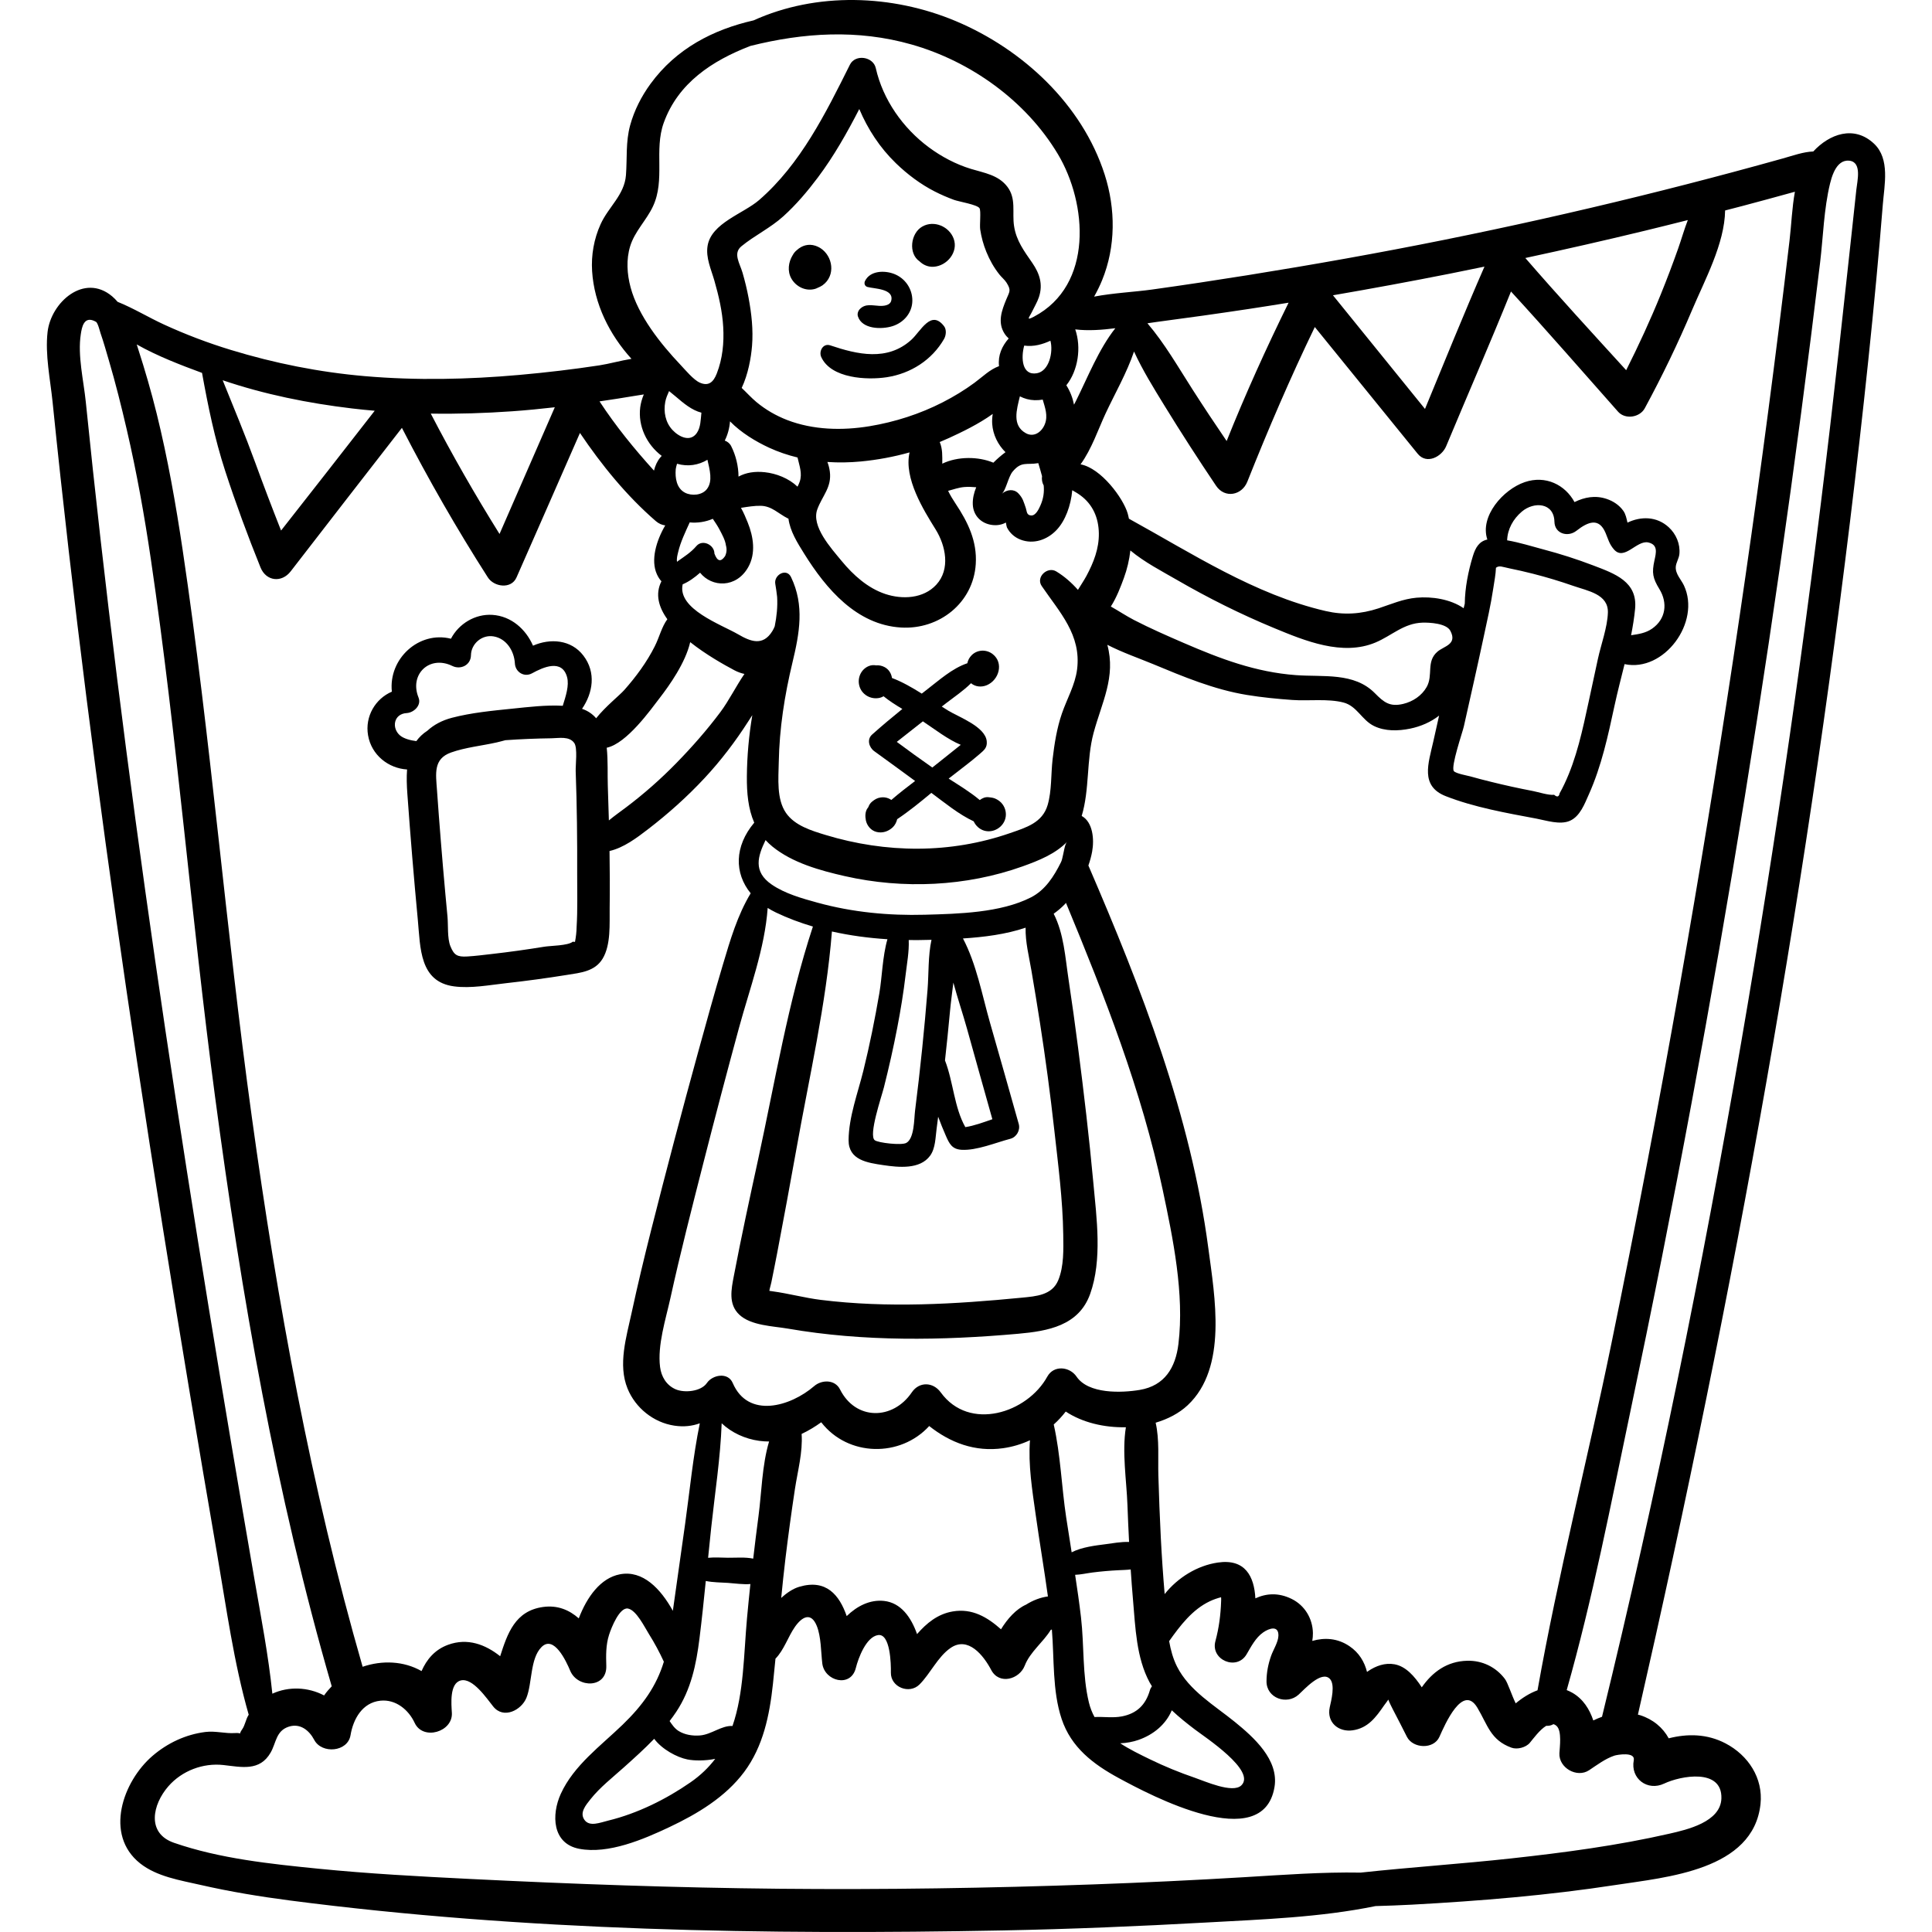 <?xml version="1.0" encoding="iso-8859-1"?>
<!-- Generator: Adobe Illustrator 19.0.0, SVG Export Plug-In . SVG Version: 6.00 Build 0)  -->
<svg version="1.1" id="Capa_1" xmlns="http://www.w3.org/2000/svg" xmlns:xlink="http://www.w3.org/1999/xlink" x="0px" y="0px"
	 viewBox="0 0 511.998 511.998" style="enable-background:new 0 0 511.998 511.998;" xml:space="preserve">
<g>
	<g>
		<path d="M496.652,38.093c-5.321-5.027-11.875-2.551-16.115,2.047c-2.697,0.112-5.315,1.082-8.034,1.842
			c-4.414,1.235-8.834,2.445-13.262,3.631c-8.222,2.202-16.466,4.322-24.73,6.357c-17.164,4.227-34.419,8.088-51.747,11.582
			c-17.329,3.495-34.731,6.59-52.186,9.385c-8.401,1.345-16.814,2.611-25.24,3.789c-4.687,0.655-10.215,0.9-15.384,1.88
			c0.82-1.45,1.53-2.915,2.112-4.338c3.644-8.916,3.608-18.903,0.68-28.026c-5.969-18.596-21.777-33.227-39.474-40.658
			c-16.874-7.086-36.893-7.733-53.569-0.181c-10.671,2.428-20.47,7.441-27.317,16.826c-2.402,3.292-4.293,7.007-5.38,10.944
			c-1.221,4.422-0.776,8.738-1.12,13.239c-0.402,5.257-4.64,8.418-6.716,12.997c-1.761,3.886-2.524,8.183-2.254,12.446
			c0.552,8.715,4.607,16.84,10.433,23.24c-2.953,0.48-5.931,1.334-8.49,1.724c-7.034,1.072-14.097,1.903-21.184,2.534
			c-13.612,1.212-27.314,1.503-40.94,0.332c-12.081-1.038-23.986-3.417-35.58-6.958c-6.053-1.848-11.957-4.089-17.708-6.729
			c-4.066-1.867-8.07-4.323-12.281-6.012c-0.441-0.523-0.919-1.012-1.444-1.455c-7.428-6.258-16.211,1.602-17.111,9.442
			c-0.691,6.017,0.718,12.576,1.327,18.561c0.677,6.643,1.376,13.284,2.097,19.922c5.629,51.835,12.558,103.524,20.321,155.08
			c4.376,29.058,9.02,58.076,13.849,87.062c2.415,14.494,4.876,28.98,7.373,43.46c2.44,14.151,4.378,28.552,8.338,42.369
			c-0.037,0.06-0.08,0.113-0.117,0.174c-0.648,1.076-0.883,2.625-1.575,3.617c-0.465,0.666-0.593,1.016-0.608,1.19
			c-0.139-0.094-0.494-0.188-1.332-0.132c-2.605,0.177-5.171-0.625-7.875-0.283c-5.206,0.659-10.014,2.92-13.989,6.333
			c-7.868,6.755-12.857,20.896-3.278,28.492c4.438,3.519,10.643,4.478,16.027,5.708c7.82,1.787,15.729,3.089,23.682,4.122
			c62.312,8.096,126.092,9.133,188.838,7.935c18.04-0.345,36.079-1.107,54.095-2.107c14.895-0.826,30.089-1.346,44.757-4.348
			c3.214-0.093,6.426-0.202,9.635-0.377c18.032-0.982,36.132-2.467,53.986-5.215c13.409-2.064,36.514-3.857,38.392-21.453
			c0.735-6.884-3.273-12.934-9.276-16.074c-4.858-2.542-10.053-2.612-15.052-1.339c-1.532-2.814-4.136-5.036-7.575-6.129
			c-0.196-0.062-0.39-0.096-0.585-0.149c25.478-111.378,45.839-223.833,58.704-337.394c1.629-14.379,3.151-28.768,4.496-43.176
			c0.611-6.546,1.185-13.093,1.702-19.647C499.368,49.075,500.923,42.127,496.652,38.093z M436.015,61.119
			c3.763-0.913,7.52-1.851,11.275-2.798c-0.96,2.462-1.676,5.035-2.57,7.562c-1.437,4.063-2.962,8.095-4.582,12.088
			c-2.774,6.841-5.868,13.543-9.185,20.135c-8.978-9.845-18-19.665-26.724-29.733C414.854,66.088,425.453,63.681,436.015,61.119z
			 M384.221,72.525c3.062-0.607,6.119-1.239,9.176-1.869c-5.45,12.48-10.566,25.122-15.76,37.715
			c-8.133-10.038-16.26-20.079-24.39-30.119C363.596,76.471,373.923,74.565,384.221,72.525z M306.501,85.322
			c8.182-1.078,16.354-2.224,24.514-3.456c3.494-0.527,6.984-1.087,10.473-1.649c-5.91,12.009-11.444,24.226-16.415,36.657
			c-3.081-4.52-6.108-9.075-9.059-13.682c-3.859-6.024-7.329-12.107-11.932-17.519C304.906,85.545,305.714,85.425,306.501,85.322z
			 M308.607,107.521c4.402,7.168,8.968,14.232,13.664,21.211c2.312,3.436,6.837,2.555,8.285-1.083
			c5.522-13.871,11.395-27.552,17.882-40.985c9.087,11.193,18.18,22.382,27.259,33.582c2.399,2.959,6.397,0.76,7.546-1.992
			c5.705-13.666,11.635-27.267,17.182-41.005c9.618,10.473,18.95,21.223,28.382,31.858c1.896,2.137,5.747,1.533,7.071-0.911
			c4.592-8.481,8.783-17.156,12.538-26.04c3.352-7.93,8.625-17.572,8.753-26.381c1.515-0.396,3.033-0.779,4.547-1.18
			c4.43-1.175,8.854-2.374,13.27-3.598c0.225-0.063,0.452-0.121,0.678-0.181c-0.775,4.253-0.928,8.719-1.424,12.923
			c-0.93,7.875-1.887,15.748-2.871,23.616c-7.25,57.974-15.974,115.765-26.129,173.301c-5.629,31.891-11.699,63.703-18.21,95.425
			c-6.285,30.619-14.12,61.082-19.575,91.861c-2.068,0.751-4.029,1.994-5.782,3.464c-1.07-2.191-2.101-5.461-2.853-6.461
			c-2.371-3.153-5.973-4.914-9.935-4.833c-5.475,0.112-9.325,3.061-12.102,7.04c-1.935-2.975-4.255-5.564-7.22-6.103
			c-2.517-0.459-4.944,0.419-7.019,1.828c-0.091,0.062-0.18,0.134-0.269,0.204c-0.679-2.673-2.079-5.078-4.65-6.823
			c-3.152-2.14-6.583-2.334-9.858-1.403c0.11-0.683,0.178-1.372,0.166-2.077c-0.065-3.847-2.158-7.333-5.616-9.043
			c-3.497-1.729-6.741-1.493-9.632-0.158c-0.303-5.789-2.67-10.558-9.957-9.488c-5.455,0.801-10.601,3.984-14.084,8.356
			c-0.425-4.973-0.762-9.954-1.02-14.939c-0.285-5.504-0.486-11.012-0.648-16.521c-0.132-4.47,0.306-9.491-0.718-13.957
			c3.256-0.968,6.206-2.497,8.473-4.619c10.65-9.965,7.171-28.873,5.497-41.559c-4.664-35.351-17.761-68.929-31.794-101.482
			c0.428-1.22,0.766-2.453,0.991-3.676c0.609-3.31,0.176-7.85-2.766-9.458c2.119-7.006,1.232-14.87,3.14-21.968
			c2.189-8.142,5.963-14.868,3.654-23.387c4.009,2.055,8.444,3.585,12.011,5.066c8.099,3.365,16.253,6.791,24.957,8.215
			c3.988,0.653,8.034,1.049,12.062,1.337c4.272,0.306,9.389-0.399,13.535,0.67c3.596,0.928,4.85,4.635,8.091,6.224
			c2.939,1.44,6.442,1.342,9.575,0.705c2.825-0.575,5.506-1.746,7.688-3.456c-0.515,2.307-1.029,4.615-1.548,6.921
			c-1.287,5.72-3.522,11.741,3.295,14.421c7.53,2.961,16.129,4.474,24.057,5.961c2.585,0.485,6.223,1.72,8.839,0.585
			c2.709-1.176,3.91-4.482,5.03-6.978c3.382-7.538,5.102-15.601,6.837-23.638c0.773-3.583,1.731-7.237,2.641-10.912
			c10.422,2.235,20.301-11.096,15.737-20.844c-0.738-1.576-2.291-3.045-2.166-4.946c0.071-1.081,0.849-2.229,0.96-3.373
			c0.259-2.675-0.868-5.32-2.839-7.125c-3.185-2.919-7.384-2.911-10.918-1.212c-0.252-1.089-0.467-2.232-1.093-3.116
			c-1.083-1.531-2.667-2.573-4.43-3.167c-3.027-1.019-5.884-0.452-8.514,0.838c-2.469-4.554-7.636-7.183-13.196-5.287
			c-5.737,1.957-11.974,9.078-9.902,15.211c-2.158,0.477-3.144,2.113-3.846,4.424c-1.214,3.998-2.084,8.34-2.135,12.563
			c-0.101,0.407-0.202,0.813-0.301,1.221c-3.521-2.434-8.479-3.153-12.491-2.789c-3.602,0.326-6.664,1.697-10.056,2.814
			c-4.692,1.545-9.225,1.829-14.047,0.712c-18.769-4.346-35.422-15.284-52.108-24.464c-0.102-0.46-0.194-0.922-0.325-1.376
			c-1.174-4.064-7.074-12.04-12.496-13.027c2.938-4.023,4.7-9.341,6.644-13.505c2.403-5.148,5.621-10.735,7.529-16.398
			C302.805,98.125,305.687,102.764,308.607,107.521z M212.437,380.001c1.807-0.84,3.535-1.893,5.196-3.085
			c7.116,9.184,21.004,9.346,28.613,0.997c5.568,4.396,12.103,6.937,19.607,5.872c2.486-0.353,4.873-1.072,7.098-2.108
			c-0.493,6.54,0.607,13.256,1.51,19.701c1.015,7.24,2.255,14.45,3.248,21.693c-1.931,0.248-3.975,1.024-5.8,2.176
			c-2.636,1.178-4.913,3.716-6.636,6.53c-3.575-3.171-7.596-5.617-12.786-4.73c-4.021,0.687-6.924,3.109-9.459,6.001
			c-1.57-4.438-4.263-8.305-8.762-8.786c-3.714-0.397-7.133,1.349-9.882,4.018c-1.929-5.563-5.416-9.887-12.577-7.764
			c-1.591,0.471-3.247,1.536-4.778,2.963c0.339-3.461,0.695-6.921,1.113-10.376c0.748-6.18,1.591-12.347,2.524-18.502
			C211.388,389.82,212.775,384.852,212.437,380.001z M277.54,364.823c-5.293,9.631-20.668,14.624-28.238,4.17
			c-2.006-2.771-5.691-2.92-7.671,0c-5.026,7.413-14.882,7.462-19.021-0.79c-1.341-2.673-4.854-2.588-6.834-0.881
			c-6.296,5.431-17.51,8.719-21.596-0.816c-1.271-2.965-5.367-2.17-6.844,0c-1.554,2.282-6.002,2.688-8.333,1.649
			c-2.426-1.082-3.755-3.347-4.078-5.888c-0.735-5.783,1.511-12.662,2.75-18.301c2.642-12.025,5.713-23.962,8.757-35.891
			c3.048-11.944,6.19-23.865,9.426-35.759c2.782-10.226,6.832-20.976,7.582-31.704c0.688,0.429,1.414,0.834,2.189,1.206
			c3.137,1.507,6.426,2.725,9.799,3.724c-6.554,19.888-10.025,41.047-14.465,61.471c-2.25,10.35-4.509,20.718-6.488,31.124
			c-0.667,3.51-1.52,7.477,1.447,10.263c3.116,2.926,8.965,3.019,12.917,3.703c20.047,3.467,40.76,3.162,60.968,1.357
			c7.916-0.707,16.076-2.137,19.086-10.532c3.256-9.083,1.712-20.144,0.85-29.514c-1.101-11.954-2.505-23.876-4.045-35.781
			c-0.78-6.032-1.608-12.058-2.521-18.071c-0.886-5.837-1.23-12.106-3.945-17.416c1.036-0.738,2.01-1.549,2.894-2.461
			c0.126-0.13,0.244-0.276,0.368-0.41c10.246,24.742,20.054,49.729,25.624,76.008c2.742,12.936,5.785,27.622,4.173,40.893
			c-0.763,6.284-3.652,11.054-10.243,12.162c-4.877,0.82-13.61,1.108-16.749-3.514C283.481,362.145,279.259,361.695,277.54,364.823z
			 M185.501,459.91c-1.899,0.152-4.012-0.151-5.654-1.177c-1.066-0.667-1.723-1.657-2.395-2.638
			c0.611-0.796,1.206-1.607,1.766-2.452c3.912-5.911,5.293-12.516,6.153-19.443c0.629-5.066,1.158-10.144,1.669-15.225
			c1.951,0.401,4.102,0.384,5.847,0.503c1.973,0.135,4.037,0.464,5.974,0.305c-0.32,3.028-0.625,6.057-0.9,9.09
			c-0.871,9.618-0.81,19.758-3.841,28.519C191.15,457.261,188.548,459.665,185.501,459.91z M189.54,466.115
			c-1.728,2.271-3.862,4.357-6.523,6.202c-6.521,4.522-14.113,8.278-21.834,10.159c-2.155,0.525-4.957,1.728-6.313-0.214
			c-1.325-1.897,0.355-3.866,1.642-5.481c2.507-3.147,5.826-5.724,8.811-8.404c2.752-2.469,5.497-4.931,8.045-7.577
			c2.062,2.788,6.031,4.911,8.768,5.461C183.992,466.634,186.847,466.659,189.54,466.115z M192.887,412.815
			c-1.598-0.016-3.464-0.157-5.233,0.016c0.267-2.671,0.538-5.341,0.824-8.009c0.98-9.134,2.438-18.418,2.77-27.638
			c2.665,2.513,6.213,4.139,9.946,4.652c0.892,0.123,1.764,0.174,2.619,0.174c-1.872,6.234-1.996,13.7-2.797,19.702
			c-0.504,3.776-0.969,7.557-1.409,11.34C197.453,412.604,195.038,412.837,192.887,412.815z M259.76,60.786
			c0.307,2.066,0.843,4.024,1.63,5.958c0.885,2.177,1.998,4.146,3.453,5.993c0.557,0.707,1.451,1.449,1.908,2.185
			c1.267,2.039,0.805,2.31-0.047,4.359c-1.239,2.978-2.419,6.168-0.467,9.169c0.311,0.479,0.682,0.879,1.076,1.245
			c-1.785,2.033-2.884,4.457-2.563,7.336c-2.503,0.927-4.266,2.757-6.485,4.395c-2.654,1.96-5.495,3.681-8.43,5.184
			c-6.051,3.098-12.66,5.223-19.365,6.333c-7.231,1.197-14.979,1.028-21.878-1.64c-2.934-1.134-5.709-2.735-8.125-4.748
			c-1.398-1.165-2.603-2.52-3.91-3.75c1.71-3.628,2.484-7.98,2.741-11.151c0.345-4.254-0.132-8.542-0.917-12.724
			c-0.421-2.24-0.962-4.456-1.596-6.645c-0.725-2.504-2.599-5.132-0.307-7.016c3.508-2.883,7.679-4.841,11.113-7.947
			c3.42-3.094,6.404-6.62,9.166-10.304c4.243-5.66,7.726-11.83,10.962-18.119c2.264,5.342,5.443,10.236,9.704,14.358
			c3.033,2.935,6.528,5.567,10.291,7.487c1.642,0.838,3.353,1.574,5.082,2.214c1.298,0.48,6.166,1.259,6.78,2.215
			C260.019,55.866,259.583,59.598,259.76,60.786z M274.167,106.055c0.759,0.022,1.478-0.038,2.165-0.156
			c0.61,2.143,1.446,4.263,0.564,6.505c-0.832,2.114-2.921,3.595-5.08,2.374c-3.658-2.067-2.389-6.212-1.538-9.743
			C271.468,105.647,272.785,106.015,274.167,106.055z M271.423,91.585c1.22,0.171,2.493,0.104,3.707-0.167
			c1.121-0.25,2.199-0.639,3.24-1.122c0.793,2.923-0.305,8.065-3.606,8.621C270.796,99.586,270.536,94.822,271.423,91.585z
			 M275.158,122.738c0.338,1.175,0.705,2.31,0.99,3.446c-0.12,0.846,0.024,1.736,0.441,2.47c0.157,1.686-0.026,3.435-0.901,5.373
			c-0.389,0.862-1.198,2.618-2.388,2.578c-1.293-0.044-1.153-1.132-1.452-1.974c-0.574-1.616-0.73-2.582-1.978-3.885
			c-1.198-1.251-2.998-1.005-4.229,0c-0.051,0.042-0.107,0.076-0.159,0.117c1.067-0.839,1.721-4.494,2.859-5.863
			C270.699,122.16,271.974,123.273,275.158,122.738z M219.913,124.964c-0.117-0.895-0.338-1.744-0.647-2.536
			c2.95,0.198,5.919,0.145,8.849-0.132c4.388-0.415,8.71-1.222,12.929-2.403c-1.56,6.838,3.678,15.219,6.902,20.404
			c2.683,4.316,3.966,10.54,0.185,14.652c-3.42,3.719-9.019,3.963-13.519,2.463c-4.662-1.555-8.493-5.019-11.564-8.743
			c-2.831-3.434-8.1-9.2-6.454-13.687C217.926,131.351,220.461,129.15,219.913,124.964z M249.714,122.876
			c-0.006-2.052,0.111-3.845-0.677-5.734c0.838-0.347,1.673-0.704,2.499-1.085c3.312-1.524,7.773-3.646,11.546-6.362
			c-0.147,0.911-0.196,1.814-0.139,2.66c0.187,2.803,1.506,5.509,3.522,7.48c-1.096,0.81-2.19,1.75-3.215,2.781
			C259.312,120.958,253.837,120.893,249.714,122.876z M203.81,118.64c2.426,1.12,4.955,1.975,7.542,2.598
			c0.489,2.173,1.327,4.253,0.57,6.434c-0.156,0.45-0.356,0.878-0.575,1.299c-2.292-2.208-5.639-3.506-8.665-3.83
			c-2.647-0.284-5.025,0.091-6.97,1.163c-0.01-2.824-0.74-5.692-1.943-8.072c-0.374-0.74-0.989-1.219-1.696-1.472
			c0.767-1.541,1.249-3.273,1.386-5.1C196.42,114.705,200.4,117.065,203.81,118.64z M192.383,144.56
			c0.274,0.973,0.196,1.913-0.235,2.822c-1.121,1.633-2.062,1.402-2.823-0.692c0.015-2.29-3.165-3.873-4.778-1.979
			c-1.436,1.685-3.103,2.716-4.891,3.979c-0.101,0.071-0.178,0.138-0.237,0.199c-0.147-0.87,0.097-1.727,0.297-2.57
			c0.658-2.787,1.911-5.301,3.061-7.876c2.08,0.198,4.212-0.132,6.125-0.954c0.588,0.902,1.232,1.797,1.773,2.838
			C191.348,141.621,192.187,143.095,192.383,144.56z M187.343,129.602c-1.28,1.667-4.032,1.882-5.802,0.971
			c-2.272-1.169-2.659-3.944-2.463-6.245c0.027-0.319,0.178-0.841,0.339-1.433c2.91,0.852,5.721,0.356,8.058-1.052
			C188.061,124.44,188.957,127.5,187.343,129.602z M184.661,114.75c-1.741,2.505-4.723,1.031-6.436-0.788
			c-1.886-2.003-2.421-4.824-1.924-7.463c0.191-1.012,0.599-1.937,1.01-2.857c0.613,0.491,1.222,0.985,1.815,1.491
			c1.993,1.702,4.188,3.574,6.751,4.228C185.684,111.224,185.694,113.265,184.661,114.75z M182.91,170.174
			c4.15,3.288,8.855,5.941,11.729,7.46c0.863,0.456,1.751,0.775,2.643,0.968c-2.245,3.273-4.121,7.094-6.362,10.094
			c-3.549,4.75-7.522,9.266-11.663,13.508c-4.148,4.25-8.608,8.184-13.351,11.759c-1.492,1.125-3.078,2.236-4.546,3.456
			c-0.082-3.05-0.175-6.099-0.284-9.146c-0.107-3.011,0.081-6.685-0.286-10.117c5.313-1.119,11.689-10.132,14.024-13.166
			C177.406,181.624,181.647,175.659,182.91,170.174z M195.604,168.096c-4.423-2.572-16.149-6.692-14.69-13.246
			c1.596-0.661,3.206-1.82,4.615-3.077c3.145,3.937,9.587,4.109,12.738-1.435c2.1-3.696,1.404-8.108-0.115-11.869
			c-0.49-1.214-1.065-2.604-1.788-3.888c1.772-0.28,3.613-0.581,5.275-0.538c2.914,0.076,4.67,2.106,7.121,3.327
			c0.062,0.031,0.125,0.05,0.187,0.078c0.438,3.334,2.339,6.349,4.185,9.308c5.79,9.283,13.861,18.836,25.641,19.543
			c10.129,0.608,19.148-6.521,19.812-16.798c0.392-6.079-2.071-11.126-5.357-16.047c-0.76-1.138-1.424-2.242-1.968-3.376
			c1.432-0.374,2.817-0.895,4.327-1.013c1.063-0.083,2.092-0.026,3.12,0.062c-0.623,1.501-0.97,3.04-0.907,4.562
			c0.122,2.938,2.211,5.059,5.113,5.431c1.421,0.183,2.623-0.083,3.661-0.643c0.097,0.624,0.198,1.143,0.279,1.304
			c0.752,1.49,2.023,2.617,3.582,3.22c3.468,1.342,7.127,0.042,9.585-2.57c2.304-2.449,3.772-6.42,4.14-10.518
			c0.709,0.412,1.44,0.826,2.16,1.355c3.292,2.416,4.817,5.976,4.884,10.042c0.068,4.086-1.396,7.777-3.288,11.314
			c-0.673,1.258-1.517,2.461-2.251,3.693c-1.7-1.918-3.615-3.596-5.738-4.883c-2.33-1.413-5.488,1.486-3.865,3.865
			c4.754,6.974,10.537,12.929,9.376,22.103c-0.52,4.106-2.692,7.811-4.018,11.67c-1.347,3.919-1.992,8.023-2.47,12.127
			c-0.459,3.944-0.193,8.301-1.312,12.131c-1.379,4.717-5.702,5.973-9.972,7.453c-7.846,2.721-16.056,4.088-24.355,4.128
			c-8.307,0.04-16.58-1.229-24.527-3.641c-3.723-1.13-8.171-2.481-10.492-5.843c-2.531-3.666-1.99-9.165-1.912-13.411
			c0.166-8.997,1.534-17.707,3.629-26.435c1.868-7.782,3.231-15.127-0.372-22.64c-1.206-2.514-4.57-0.6-4.182,1.763
			c0.176,1.069,0.361,2.248,0.492,3.467c0.164,2.615-0.118,5.219-0.636,7.806c-0.176,0.44-0.381,0.866-0.628,1.267
			C202.16,171.327,198.886,170.005,195.604,168.096z M240.819,249.122c1.739,0.023,3.468,0.007,5.18-0.044
			c0.278-0.008,0.571-0.017,0.855-0.025c-0.925,4.248-0.709,8.975-1.046,13.219c-0.414,5.2-0.887,10.395-1.419,15.585
			c-0.565,5.513-1.196,11.02-1.893,16.518c-0.266,2.099-0.155,7.348-2.331,8.513c-1.29,0.69-7.4-0.018-8.339-0.713
			c-1.733-1.284,1.786-11.508,2.42-14.015c1.322-5.232,2.513-10.495,3.532-15.795c0.896-4.657,1.666-9.325,2.219-14.035
			C240.34,255.399,240.954,252.184,240.819,249.122z M233.044,263.162c-1.186,6.911-2.565,13.779-4.247,20.588
			c-1.455,5.892-3.874,12.266-3.912,18.396c-0.033,5.29,4.976,6.003,9.254,6.632c3.97,0.583,9.674,1.203,12.368-2.532
			c1.419-1.967,1.393-4.867,1.706-7.15c0.144-1.049,0.268-2.101,0.407-3.151c0.656,1.777,1.348,3.457,2.001,4.959
			c0.943,2.169,1.655,3.656,4.209,3.804c3.997,0.23,9.059-1.908,12.916-2.917c1.664-0.435,2.69-2.279,2.23-3.927
			c-2.514-8.994-5.091-17.97-7.649-26.951c-2.057-7.224-3.567-15.441-7.131-22.212c5.548-0.357,11.402-1.09,16.598-2.857
			c-0.088,3.788,0.887,7.536,1.526,11.274c0.786,4.599,1.543,9.203,2.262,13.813c1.481,9.489,2.75,19.001,3.814,28.545
			c1.023,9.173,2.245,18.454,2.372,27.693c0.054,3.921,0.197,8.4-1.316,12.083c-1.644,4.003-5.879,4.277-9.697,4.649
			c-17.711,1.722-35.502,2.778-53.229,0.583c-4.322-0.535-8.545-1.704-12.834-2.28c-0.314-0.042-0.575-0.081-0.811-0.118
			c0.119-0.749,0.396-1.569,0.531-2.239c0.524-2.599,1.057-5.196,1.549-7.801c1.724-9.126,3.445-18.256,5.068-27.401
			c3.393-19.11,7.904-38.403,9.435-57.791c4.828,1.082,9.781,1.741,14.713,2.051C233.858,253.465,233.758,259.001,233.044,263.162z
			 M250.431,281.026c0.474-4.298,0.922-8.6,1.315-12.906c0.225-2.46,0.591-5.073,0.903-7.721c1.119,4.148,2.506,8.247,3.607,12.188
			c2.237,8.008,4.465,16.019,6.73,24.02c-2.354,0.817-4.837,1.738-7.165,2.092C252.856,293.452,252.64,286.695,250.431,281.026z
			 M273.208,237.815c-8.036,4.1-19.279,4.355-28.11,4.599c-9.572,0.264-19.203-0.653-28.452-3.198
			c-4.093-1.127-8.616-2.379-12.157-4.818c-4.985-3.433-3.659-7.518-1.606-11.765c0.552,0.6,1.157,1.179,1.833,1.729
			c5.302,4.313,12.643,6.339,19.188,7.822c15.439,3.501,32.155,2.755,47.09-2.585c4.405-1.575,8.67-3.322,11.747-6.461
			c-0.577,0.589-0.857,2.951-1.26,4.464c-0.094,0.354-0.195,0.661-0.309,0.888C279.309,232.228,277.03,235.864,273.208,237.815z
			 M282.43,374.072c4.402,2.916,10.224,4.29,15.942,4.16c-1.067,6.564,0.18,14.191,0.408,20.53c0.118,3.289,0.266,6.578,0.436,9.865
			c-2.171-0.068-4.526,0.379-6.002,0.57c-2.947,0.381-6.442,0.77-9.219,2.176c-0.491-3.093-0.984-6.185-1.451-9.281
			c-1.224-8.12-1.476-16.557-3.294-24.588C280.408,376.463,281.476,375.316,282.43,374.072z M289.473,416.733
			c2.338-0.301,4.691-0.502,7.045-0.616c0.818-0.039,1.963-0.062,3.127-0.197c0.18,2.692,0.376,5.383,0.612,8.072
			c0.638,7.289,0.862,15.292,4.408,21.872c0.189,0.35,0.405,0.678,0.609,1.016c-0.238,0.312-0.433,0.674-0.557,1.1
			c-1.115,3.825-3.435,6.109-7.4,6.879c-2.422,0.471-4.858,0.037-7.258,0.174c-0.635-1.167-1.149-2.445-1.494-3.874
			c-1.753-7.244-1.225-15.118-2.086-22.514c-0.44-3.78-0.985-7.544-1.559-11.305C286.42,417.295,287.93,416.932,289.473,416.733z
			 M301.683,461.101c4.054-1.413,7.289-4.147,8.854-7.854c1.918,1.813,3.998,3.472,6.09,5.061
			c2.738,2.081,16.332,10.976,12.338,14.835c-2.292,2.214-9.721-1.128-12.304-2.01c-4.062-1.387-8.033-3.016-11.894-4.891
			c-2.709-1.316-5.44-2.647-7.891-4.25C298.596,461.918,300.273,461.592,301.683,461.101z M294.383,160.732
			c1.531-2.39,2.607-5.233,3.453-7.543c0.854-2.332,1.441-4.804,1.724-7.309c3.74,3.125,8.361,5.496,12.328,7.794
			c8.317,4.816,16.904,9.102,25.785,12.777c8.153,3.374,18.087,7.481,26.825,3.826c4.336-1.813,7.486-5.119,12.474-5.271
			c1.86-0.057,6.335,0.167,7.385,2.162c1.91,3.628-1.673,4.027-3.423,5.534c-3.055,2.629-1.068,6.206-2.853,9.362
			c-1.305,2.306-3.663,3.862-6.206,4.471c-3.546,0.85-5.123-0.401-7.527-2.841c-5.495-5.574-13.681-4.241-20.931-4.781
			c-10.679-0.795-19.966-4.312-29.701-8.522c-4.443-1.921-8.883-3.863-13.186-6.085C298.486,163.252,296.467,161.9,294.383,160.732z
			 M439.768,156.138c2.215,3.628,1.732,7.892-1.938,10.455c-1.735,1.212-3.651,1.463-5.574,1.749
			c0.458-2.333,0.837-4.663,1.059-6.975c0.697-7.236-5.364-9.335-11.087-11.519c-4.325-1.651-8.738-3.067-13.215-4.245
			c-2.897-0.762-6.329-1.854-9.607-2.414c0.105-2.984,1.596-5.653,3.889-7.603c3.22-2.739,8.531-2.407,8.644,2.674
			c0.071,3.2,3.569,4.172,5.818,2.41c3.155-2.471,5.994-3.527,7.722,0.534c0.723,1.699,0.978,2.976,2.253,4.421
			c2.753,3.119,6.028-2.571,9.097-1.865c2.641,0.608,2.044,2.784,1.614,4.759C437.726,151.81,437.965,153.183,439.768,156.138z
			 M399.958,150.608c2.118,0.427,4.223,0.911,6.317,1.444c3.59,0.915,7.136,1.983,10.634,3.203c3.88,1.354,9.343,2.19,9.197,7.089
			c-0.116,3.9-1.833,8.497-2.655,12.31c-0.817,3.788-1.63,7.576-2.451,11.363c-1.598,7.37-3.169,14.939-6.435,21.789
			c-0.385,0.823-0.8,1.63-1.245,2.421c-0.185,0.965-0.673,1.097-1.463,0.395c-1.389,0.193-4.232-0.73-5.608-0.993
			c-3.729-0.713-7.438-1.527-11.123-2.441c-1.84-0.457-3.684-0.925-5.506-1.446c-0.569-0.163-3.866-0.751-4.336-1.401
			c-0.853-1.177,2.302-10.284,2.646-11.823c1.764-7.883,3.561-15.759,5.244-23.659c0.913-4.287,1.908-8.558,2.552-12.895
			c0.283-1.906,0.655-3.714,0.719-5.507C397.359,149.777,398.076,150.228,399.958,150.608z M295.576,86.981
			c-4.413,5.578-7.286,12.947-10.384,19.159c-0.182,0.365-0.372,0.733-0.566,1.105c-0.362-1.831-1.047-3.594-2.035-5.14
			c3.137-3.933,4.011-10.047,2.358-14.814C288.344,87.701,291.979,87.446,295.576,86.981z M167.115,76.167
			c-0.949-3.531-1.198-7.36-0.121-10.898c1.202-3.95,4.311-6.878,6.042-10.567c3.316-7.064,0.248-14.898,2.86-22.154
			c3.793-10.539,12.844-16.486,22.983-20.379c14.067-3.514,28.377-4.451,42.704-0.373c15.718,4.473,30.343,14.957,38.774,29.066
			c7.81,13.068,9.45,34.691-6.344,43.056c-2.314,1.225-1.178,0.101-0.476-1.387c0.587-1.245,1.353-2.479,1.787-3.794
			c1.117-3.378,0.184-6.241-1.762-9.069c-2.155-3.132-4.234-5.865-4.828-9.76c-0.551-3.615,0.632-7.21-1.75-10.38
			c-2.375-3.161-6.124-3.686-9.674-4.769c-3.988-1.216-7.801-3.23-11.151-5.713c-6.889-5.107-12.183-12.626-14.071-21.007
			c-0.687-3.051-5.423-3.762-6.853-0.896c-6.377,12.787-13.084,26.359-24.066,35.876c-4.18,3.623-12.664,6.074-13.654,12.145
			c-0.512,3.139,0.943,6.214,1.795,9.182c1.156,4.027,2.115,8.13,2.351,12.325c0.236,4.189-0.173,8.373-1.704,12.308
			c-0.872,2.239-2.138,3.462-4.49,2.431c-1.686-0.74-3.836-3.361-5.147-4.744C175.041,91.095,169.13,83.665,167.115,76.167z
			 M168.19,104.912c0.84-0.142,1.647-0.255,2.422-0.383c-0.485,1.159-0.813,2.351-0.947,3.417c-0.623,4.95,1.701,9.835,5.641,12.828
			c0.018,0.013,0.036,0.024,0.053,0.038c-0.135,0.145-0.261,0.289-0.376,0.425c-0.819,0.971-1.355,2.199-1.675,3.477
			c-5.238-5.779-10.104-11.756-14.428-18.344C161.988,105.917,165.092,105.436,168.19,104.912z M135.717,108.995
			c3.778-0.265,7.548-0.635,11.31-1.066c-4.89,11.19-9.777,22.383-14.648,33.581c-6.489-10.392-12.577-21.021-18.217-31.898
			C121.352,109.726,128.55,109.498,135.717,108.995z M93.267,108.241c2.008,0.24,4.02,0.438,6.034,0.613
			c-8.246,10.602-16.513,21.187-24.815,31.745c-2.361-5.967-4.649-11.965-6.844-17.991c-2.69-7.387-5.698-14.583-8.629-21.838
			C70.11,104.531,81.638,106.853,93.267,108.241z M53.54,98.822c1.615,8.891,3.32,17.325,6.139,25.982
			c2.814,8.642,5.953,17.139,9.356,25.567c1.491,3.694,5.612,4.135,7.997,1.045c9.8-12.697,19.639-25.362,29.479-38.029
			c6.975,13.564,14.552,26.793,22.783,39.643c1.602,2.501,6.173,3.204,7.586,0c5.626-12.755,11.219-25.524,16.812-38.293
			c5.753,8.535,12.396,16.688,20.096,23.351c0.801,0.693,1.663,1.049,2.509,1.145c-2.414,4.116-3.891,9.235-2.218,12.941
			c0.353,0.782,0.761,1.387,1.206,1.868c-1.715,3.408-0.732,6.854,1.566,10.055c-1.522,2.091-2.089,4.706-3.335,7.186
			c-2.109,4.2-4.975,8.075-8.083,11.586c-1.212,1.37-5.012,4.39-7.449,7.475c-0.934-1.089-2.141-1.961-3.738-2.503
			c2.876-4.204,3.787-9.617,0.356-14.105c-3.256-4.258-8.803-4.629-13.349-2.626c-1.901-4.362-5.759-7.834-10.754-8.163
			c-4.596-0.303-8.93,2.364-10.992,6.318c-8.448-2.13-16.594,5.271-15.659,14.033c-4.34,1.852-7.168,6.522-6.312,11.546
			c0.898,5.267,5.408,8.773,10.342,9.073c-0.159,2.039-0.086,4.203,0.072,6.412c0.8,11.188,1.732,22.366,2.785,33.532
			c0.689,7.309,0.418,16.337,9.611,17.538c4.455,0.582,9.247-0.343,13.679-0.836c5.429-0.604,10.847-1.339,16.24-2.206
			c3.568-0.574,7.383-0.895,9.437-4.3c2.234-3.703,1.809-9.269,1.865-13.388c0.069-5.045,0.044-10.094-0.035-15.143
			c3.768-0.874,7.204-3.47,10.23-5.797c5.341-4.107,10.366-8.604,14.96-13.535c4.326-4.643,8.183-9.717,11.603-15.061
			c0.322-0.503,0.676-1.045,1.043-1.613c-0.899,5.363-1.396,10.796-1.441,16.228c-0.036,4.366,0.334,8.57,1.953,12.266
			c-5.295,6.288-5.292,13.398-0.942,18.713c-3.509,5.83-5.396,12.31-7.35,18.862c-2.285,7.662-4.413,15.371-6.534,23.08
			c-4.327,15.72-8.493,31.484-12.488,47.292c-1.847,7.305-3.6,14.626-5.191,21.991c-1.375,6.364-3.651,13.692-1.068,20.029
			c2.096,5.143,6.898,9.002,12.395,9.827c2.538,0.381,4.747,0.109,6.757-0.62c-1.814,8.782-2.659,17.863-3.899,26.698
			c-1.075,7.662-2.145,15.329-3.246,22.99c-3.233-5.838-7.953-10.828-14.013-9.678c-5.162,0.979-8.768,6.04-10.921,11.685
			c-2.52-2.234-5.63-3.552-9.468-3.02c-7.419,1.03-9.43,7.036-11.362,13.05c-3.928-3.123-8.653-4.916-13.804-3.031
			c-3.537,1.295-5.667,3.881-7.032,6.969c-4.694-2.683-10.451-2.913-15.613-1.143c-13.737-47.661-22.572-96.545-29.359-145.64
			c-6.91-49.979-10.884-100.368-18.327-150.265c-1.809-12.129-3.942-24.247-6.883-36.159c-1.431-5.793-3.099-11.538-4.933-17.216
			c-0.121-0.375-0.242-0.76-0.363-1.148C41.788,94.413,48.006,96.778,53.54,98.822z M110.909,184.845
			c-2.486-6.136,2.912-11.314,8.958-8.362c2.215,1.082,4.901-0.216,4.94-2.835c0.046-3.042,2.903-5.527,6.006-4.996
			c3.421,0.585,5.445,3.868,5.636,7.166c0.132,2.298,2.465,3.758,4.552,2.612c2.944-1.616,7.951-3.88,9.28,1.024
			c0.594,2.191-0.341,5.016-1.146,7.585c-4.427-0.247-9.124,0.33-13.358,0.762c-5.307,0.542-10.829,1.066-16,2.414
			c-2.639,0.688-4.83,1.872-6.513,3.427c-1.224,0.791-2.177,1.724-2.934,2.761c-1.484-0.184-3.29-0.631-4.311-1.495
			c-2.287-1.937-1.73-5.731,1.745-5.934C109.649,188.863,111.758,186.94,110.909,184.845z M119.529,199.419
			c3.853-1.37,8.15-1.776,12.133-2.678c0.774-0.175,1.515-0.383,2.266-0.58c4.084-0.292,8.183-0.454,12.275-0.511
			c1.902-0.027,4.654-0.614,5.976,1.245c0.93,1.307,0.326,5.848,0.384,7.453c0.334,9.155,0.429,18.323,0.395,27.484
			c-0.017,4.566,0.136,9.203-0.147,13.758c-0.025,1.354-0.17,2.696-0.437,4.024c-0.196-0.018-0.393-0.035-0.589-0.053
			c-1.216,1.057-5.893,1.058-7.518,1.324c-4.663,0.762-9.342,1.413-14.038,1.946c-2.124,0.241-4.261,0.521-6.396,0.645
			c-2.658,0.154-3.51-0.352-4.472-2.72c-0.856-2.107-0.558-5.605-0.776-7.88c-0.188-1.971-0.373-3.941-0.553-5.913
			c-0.421-4.6-0.813-9.202-1.185-13.805c-0.371-4.603-0.728-9.209-1.046-13.816C115.506,205.06,114.782,201.107,119.529,199.419z
			 M61.379,383.092c-4.107-24.369-8.095-48.759-11.913-73.175c-7.73-49.423-14.767-98.958-20.683-148.632
			c-1.461-12.265-2.854-24.538-4.173-36.82c-0.642-5.975-1.266-11.952-1.872-17.931c-0.573-5.655-2.205-12.301-1.326-17.962
			c0.267-1.723,0.784-5.141,4.023-3.288c0.513,0.293,1.074,2.63,1.217,3.041c0.824,2.37,1.498,4.809,2.208,7.215
			c1.778,6.031,3.297,12.128,4.721,18.251c2.64,11.347,4.688,22.818,6.387,34.341c6.97,47.279,10.706,95.028,17.009,142.405
			c7.011,52.708,16.094,105.226,30.932,156.348c-0.729,0.751-1.414,1.549-2.02,2.42c-4.245-2.233-9.387-2.452-13.713-0.459
			c-1.036-10.134-2.985-20.158-4.723-30.203C65.404,406.798,63.377,394.947,61.379,383.092z M441.023,472.663
			c4.364-2.072,15.384-4.128,15.164,3.904c-0.172,6.289-9.121,8.311-13.786,9.378c-13.753,3.146-27.86,5.009-41.871,6.546
			c-13.293,1.458-26.637,2.328-39.932,3.766c-10.268-0.181-20.545,0.597-30.806,1.211c-13.343,0.798-26.695,1.438-40.053,1.916
			c-27.72,0.992-55.46,1.418-83.196,1.152c-27.395-0.263-54.78-1.243-82.141-2.605c-13.34-0.664-26.689-1.377-39.982-2.703
			c-12.695-1.266-26.192-2.671-38.314-6.873c-7.341-2.545-5.706-10.155-1.469-14.995c3.587-4.097,9.156-6.207,14.537-5.614
			c4.8,0.529,9.662,1.757,12.557-3.316c1.478-2.589,1.395-5.741,4.788-6.843c3.024-0.982,5.416,0.955,6.758,3.503
			c1.988,3.772,8.87,3.251,9.619-1.257c0.711-4.281,3.135-8.641,7.911-9.134c4.069-0.42,7.472,2.398,9.084,5.88
			c2.204,4.761,10.162,2.41,9.858-2.67c-0.139-2.314-0.657-7.831,2.372-8.576c3.151-0.776,6.895,4.805,8.598,6.921
			c2.76,3.429,7.49,0.909,8.788-2.32c1.568-3.901,0.941-10.359,3.988-13.436c3.295-3.326,6.563,3.759,7.62,6.276
			c1.953,4.647,9.736,4.701,9.559-1.294c-0.083-2.796-0.132-5.512,0.722-8.205c0.65-2.051,2.829-7.426,5.037-6.993
			c2.226,0.436,4.42,4.98,5.543,6.762c1.48,2.349,2.79,4.804,3.95,7.324c-1.982,6.508-5.595,11.54-10.923,16.693
			c-5.797,5.608-12.94,10.77-16.38,18.299c-2.535,5.548-2.301,13.213,4.87,14.589c7.742,1.485,17.085-2.527,23.916-5.756
			c7.402-3.5,14.829-7.943,19.8-14.604c5.059-6.779,6.733-15.07,7.623-23.31c0.242-2.237,0.459-4.475,0.674-6.714
			c2.271-2.303,3.34-5.854,5.178-8.464c1.881-2.67,4.248-3.941,5.755-0.251c1.171,2.865,1.113,6.918,1.471,9.963
			c0.554,4.706,7.568,6.575,8.895,1.204c0.631-2.553,2.734-8.261,5.896-8.707c3.239-0.457,3.434,7.628,3.387,9.942
			c-0.078,3.874,4.908,5.839,7.591,3.144c2.891-2.904,4.82-7.301,8.19-9.648c4.663-3.248,8.764,1.931,10.812,5.818
			c2.124,4.031,7.487,2.458,8.882-1.161c1.408-3.655,4.958-6.257,6.904-9.493c0.095-0.023,0.189-0.047,0.285-0.069
			c0.652,7.81,0.099,16.208,2.583,23.677c2.519,7.575,8.375,12.016,15.156,15.694c8.346,4.528,38.237,20.439,41.259,2.369
			c1.207-7.215-5.511-13.2-10.537-17.282c-5.366-4.357-12.101-8.283-15.306-14.667c-1.04-2.071-1.664-4.359-2.076-6.721
			c2.911-4.1,6.135-8.373,10.79-10.573c0.947-0.448,1.958-0.795,2.972-1.06c0.027,0.328,0.037,0.657,0.014,0.987
			c-0.124,3.698-0.56,7.079-1.523,10.67c-1.324,4.938,5.637,7.927,8.259,3.482c1.221-2.069,2.392-4.407,4.405-5.814
			c1.667-1.165,4.13-1.894,4.039,0.884c-0.056,1.72-1.375,3.724-1.939,5.33c-0.777,2.209-1.205,4.398-1.215,6.736
			c-0.02,4.477,5.39,6.376,8.515,3.527c1.547-1.41,6.024-6.41,8.24-4.204c1.535,1.529,0.376,5.844,0.002,7.566
			c-0.868,3.993,2.331,6.655,6.101,6.101c4.053-0.595,6.134-3.462,8.318-6.62c0.367-0.531,0.979-1.271,1.11-1.518
			c0.092,0.43,1.032,2.282,1.152,2.508c1.294,2.433,2.52,4.906,3.774,7.36c1.596,3.124,7.095,3.389,8.609,0
			c1.445-3.235,6.176-14.197,10.054-7.719c2.749,4.593,3.46,8.554,9.018,10.588c1.537,0.563,3.84-0.033,4.895-1.294
			c0.898-1.074,2.626-3.479,4.352-4.5c0.654,0.057,1.309-0.08,1.884-0.427c0.312,0.077,0.612,0.243,0.895,0.521
			c1.37,1.35,0.792,5.479,0.7,7.178c-0.208,3.858,4.629,6.641,7.857,4.508c2.097-1.385,4.309-3.069,6.7-3.868
			c0.758-0.253,5.589-1.081,5.152,1.202C432.027,471.334,436.587,474.769,441.023,472.663z M491.95,50.244
			c-0.756,7.207-1.566,14.409-2.343,21.614c-1.482,13.745-3.006,27.487-4.614,41.218c-6.387,54.523-14.205,108.888-23.531,162.986
			c-10.347,60.019-22.467,119.733-36.914,178.902c-0.78,0.284-1.551,0.602-2.305,0.972c-1.012-3.004-2.697-5.687-5.545-7.331
			c-0.501-0.289-1.003-0.516-1.506-0.713c6.913-24.285,11.706-49.327,16.905-73.996c5.723-27.159,11.124-54.386,16.199-81.674
			c10.029-53.925,18.794-108.085,26.275-162.422c1.856-13.483,3.638-26.975,5.341-40.478c0.827-6.557,1.635-13.116,2.425-19.678
			c0.832-6.914,1.001-14.274,2.655-21.045c0.21-0.861,0.518-1.94,0.979-2.948c0.109-0.18,0.197-0.362,0.272-0.552
			c0.809-1.509,2.018-2.713,3.852-2.512C493.492,42.961,492.191,47.944,491.95,50.244z"/>
	</g>
</g>
<g>
	<g>
		<path d="M216.12,65.133c-1.913-0.633-3.669-0.035-4.959,1.16c-0.452,0.363-0.813,0.815-1.096,1.336
			c-1.131,1.823-1.444,4.22-0.362,6.159c1.224,2.193,3.808,3.463,6.267,2.779c0.26-0.073,0.512-0.184,0.758-0.311
			c0.913-0.344,1.752-0.918,2.398-1.736C221.634,71.342,219.907,66.386,216.12,65.133z"/>
	</g>
</g>
<g>
	<g>
		<path d="M252.736,63.259c-1.182-3.25-5.231-4.986-8.327-3.217c-3.132,1.79-3.732,7.182-0.717,9.22
			c0.959,0.936,2.251,1.514,3.692,1.436C250.942,70.505,254.031,66.816,252.736,63.259z"/>
	</g>
</g>
<g>
	<g>
		<path d="M236.937,72.59c-2.528-0.973-6.344-0.903-7.706,1.888c-0.3,0.616-0.063,1.366,0.637,1.566
			c1.751,0.499,7.116,0.406,6.316,3.645c-0.319,1.293-2.035,1.42-3.114,1.371c-1.888-0.084-3.707-0.678-5.197,0.844
			c-0.483,0.493-0.733,1.269-0.514,1.944c1.111,3.418,6.256,3.492,9.135,2.595c3.004-0.937,5.26-3.53,5.288-6.761
			C241.81,76.536,239.851,73.711,236.937,72.59z"/>
	</g>
</g>
<g>
	<g>
		<path d="M250.18,86.441c-3.484-4.531-6.188,1.379-8.696,3.636c-6.344,5.712-14.242,3.878-21.458,1.447
			c-1.914-0.645-3.089,1.568-2.386,3.104c2.604,5.689,12.115,6.138,17.352,5.341c6.329-0.963,11.981-4.552,15.188-10.133
			C250.722,88.892,250.891,87.366,250.18,86.441z"/>
	</g>
</g>
<g>
	<g>
		<path d="M265.27,212.657c-0.312-0.318-0.677-0.58-1.063-0.794c-0.84-0.466-1.29-0.48-2.24-0.594
			c-0.846-0.102-1.647,0.239-2.318,0.754c-2.517-2.11-5.458-3.893-8.243-5.683c0.111-0.089,0.222-0.181,0.333-0.269
			c2.608-2.072,5.346-4.044,7.858-6.231c1.185-1.032,2.065-1.678,1.898-3.402c-0.376-3.873-7.397-6.4-10.173-8.092
			c-0.575-0.351-1.158-0.719-1.745-1.096c0.378-0.292,0.751-0.591,1.13-0.882c2.278-1.744,4.658-3.345,6.626-5.308
			c1.132,0.968,2.772,1.119,4.188,0.521c3.228-1.362,4.555-5.914,1.534-8.248c-1.653-1.277-4.028-1.212-5.543,0.288
			c-0.607,0.601-0.99,1.329-1.164,2.148c-4.072,1.374-7.486,4.519-10.898,7.132c-0.395,0.302-0.783,0.61-1.176,0.914
			c-2.555-1.61-5.191-3.12-7.889-4.139c-0.185-1.18-0.812-2.265-1.937-2.871c-0.743-0.401-1.522-0.545-2.268-0.475
			c-0.657-0.115-1.329-0.076-1.983,0.2c-1.999,0.843-3.005,3.05-2.488,5.144c0.599,2.414,3.087,3.83,5.481,3.247
			c0.334-0.081,0.655-0.224,0.959-0.405c1.538,1.252,3.248,2.337,4.979,3.367c-2.718,2.198-5.395,4.445-8.013,6.779
			c-1.463,1.305-0.804,3.421,0.568,4.41c3.624,2.611,7.22,5.259,10.826,7.894c-2.136,1.63-4.279,3.276-6.301,5.03
			c-0.221-0.15-0.451-0.287-0.698-0.392c-0.686-0.29-1.352-0.374-2.09-0.275c-0.943,0.127-1.572,0.509-2.315,1.109
			c-0.502,0.405-0.808,0.93-1.01,1.5c-0.049,0.059-0.1,0.116-0.148,0.179c-0.689,0.911-0.706,2.214-0.487,3.276
			c0.294,1.425,1.356,2.71,2.81,3.074c1.57,0.394,3.114-0.116,4.277-1.189c0.636-0.587,1.009-1.364,1.218-2.191
			c3.139-2.101,6.116-4.524,9.05-6.969c3.573,2.643,7.201,5.662,11.226,7.547c0.516,1.162,1.549,2.104,2.773,2.463
			c2.388,0.701,5.005-0.845,5.619-3.238C266.822,215.375,266.359,213.765,265.27,212.657z M237.657,196.603
			c2.301-1.817,4.607-3.627,6.91-5.441c3.114,2.062,6.639,4.825,10.046,6.224c-0.836,0.668-1.673,1.336-2.509,2.004
			c-1.675,1.338-3.352,2.675-5.029,4.011C243.903,201.178,240.757,198.923,237.657,196.603z"/>
	</g>
</g>
<g>
</g>
<g>
</g>
<g>
</g>
<g>
</g>
<g>
</g>
<g>
</g>
<g>
</g>
<g>
</g>
<g>
</g>
<g>
</g>
<g>
</g>
<g>
</g>
<g>
</g>
<g>
</g>
<g>
</g>
</svg>
